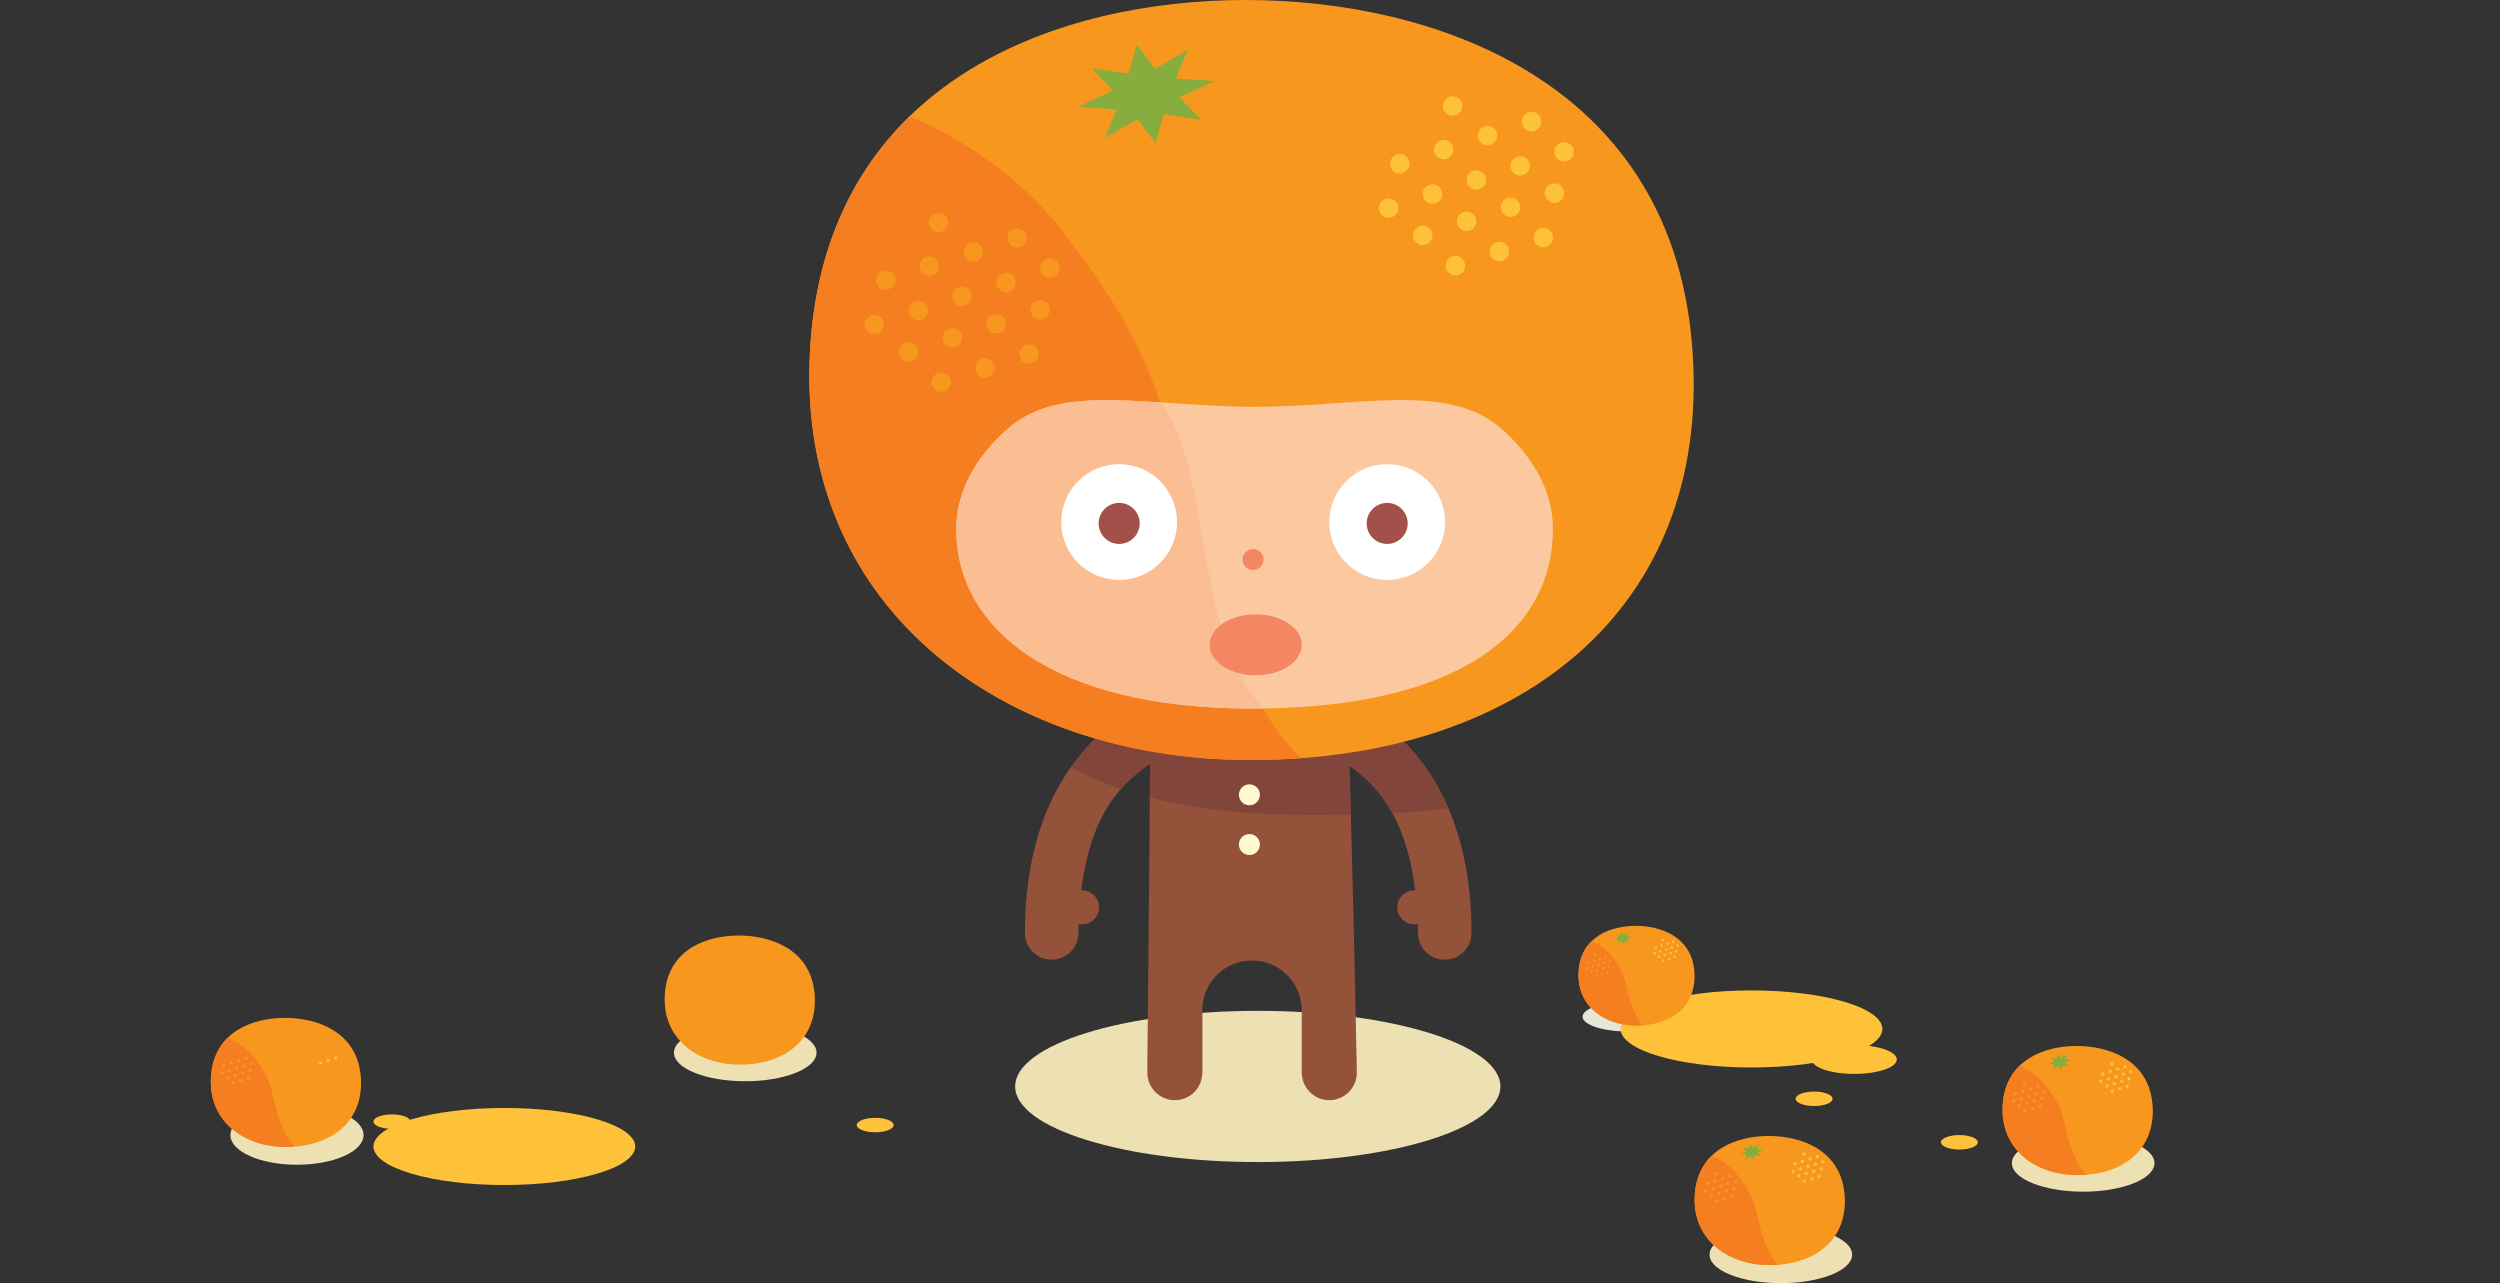 <?xml version="1.0" encoding="utf-8"?>
<!-- Generator: Adobe Illustrator 16.2.1, SVG Export Plug-In . SVG Version: 6.00 Build 0)  -->
<!DOCTYPE svg PUBLIC "-//W3C//DTD SVG 1.1//EN" "http://www.w3.org/Graphics/SVG/1.1/DTD/svg11.dtd">
<svg version="1.1" id="Layer_1" xmlns="http://www.w3.org/2000/svg" xmlns:xlink="http://www.w3.org/1999/xlink" x="0px" y="0px"
	 width="444.407px" height="228.096px" viewBox="0 0 444.407 228.096" style="enable-background:new 0 0 444.407 228.096;"
	 xml:space="preserve">
<rect x="0" y="0" width="444.407" height="228.096" fill="#333333" stroke="none"/>
<ellipse style="fill:#EDE1B3;" cx="223.588" cy="193.131" rx="43.129" ry="13.439"/>
<path style="fill:#95523B;" d="M247.563,129.949c6.641,5.721,14.011,16.445,14.011,35.887c0,2.631-2.137,4.76-4.763,4.76
	c-2.619,0-4.752-2.129-4.752-4.76c0,0-0.021-0.766-0.038-1.539c-0.257,0-0.628,0-0.628,0c-1.66,0-3.008-1.348-3.008-3.01
	c0-1.66,1.348-3.008,3.008-3.008c0,0,0.145,0,0.173,0c-1.753-13.806-7.17-18.879-11.715-22.189
	c0.605,16.763,1.341,54.059,1.341,54.059c0,0.117-0.017,0.225-0.025,0.341c0,0.062,0.021,0.122,0.021,0.187
	c0,2.706-2.191,4.895-4.896,4.895c-2.663,0-4.82-2.14-4.877-4.787h-0.018v-11.51c-0.167-4.744-4.057-8.538-8.842-8.538
	c-4.604,0-8.393,3.517-8.812,8.015v12.033h-0.018c-0.059,2.647-2.214,4.787-4.885,4.787c-2.697,0-4.887-2.188-4.887-4.895
	c0-0.064,0.02-0.123,0.02-0.182c-0.007-0.115-0.027-0.229-0.027-0.346c0,0,0.438-43.393,0.497-54.444
	c-4.646,3.309-10.426,8.226-12.247,22.575c0.027,0,0.174,0,0.174,0c1.654,0,3.003,1.348,3.003,3.008c0,1.662-1.35,3.01-3.003,3.01
	c0,0-0.372,0-0.627,0c-0.022,0.773-0.039,1.539-0.039,1.539c0,2.631-2.133,4.76-4.759,4.76c-2.621,0-4.758-2.129-4.758-4.76
	c0-19.464,7.386-30.192,14.038-35.91c0,0,9.74-8.294,24.517-8.294C220.743,121.632,237.178,121.494,247.563,129.949z"/>
<path style="fill:#82453B;" d="M199.25,140.238c1.721-1.955,3.529-3.35,5.192-4.534c-0.009,1.496-0.022,3.588-0.043,6.083
	c9.261,2.385,19.162,3.082,27.958,3.082c2.614,0,5.202-0.012,7.771-0.053c-0.094-3.24-0.188-6.215-0.278-8.727
	c2.553,1.859,5.382,4.275,7.682,8.484c3.348-0.176,6.657-0.461,9.929-0.912c-2.717-6.312-6.408-10.705-9.898-13.713
	c-10.385-8.455-26.82-8.317-26.82-8.317c-14.777,0-24.517,8.294-24.517,8.294c-1.951,1.677-3.963,3.789-5.836,6.422
	C193.18,137.896,196.155,139.182,199.25,140.238z"/>
<path style="fill:#F8971D;" d="M221.422,0c-33.026,0-73.611,13.977-77.295,60.316c-3.777,47.492,34.152,74.788,78.129,74.788
	c49.273,0,82.826-28.158,78.438-74.788C296.338,14.035,254.448,0,221.422,0z"/>
<path style="fill:#F57E20;" d="M209.397,83.635c-3.994-19.666-10.781-29.756-20.588-42.629
	c-5.894-7.736-15.984-15.738-27.109-20.335c-9.524,9.26-16.182,22.144-17.574,39.646c-3.777,47.492,34.152,74.788,78.128,74.788
	c3.082,0,6.1-0.109,9.053-0.327C219.858,123.857,212.507,98.949,209.397,83.635z"/>
<path style="fill:#FCC8A0;" d="M266.882,76.202c5.79,5.095,9.175,11.244,9.175,17.87c0,17.551-15.695,31.882-53.455,31.882
	c-35.631,0-52.621-14.331-52.621-31.882c0-6.586,3.341-12.697,9.058-17.77c9.533-8.455,25.674-3.981,43.981-3.981
	C241.252,72.321,257.34,67.807,266.882,76.202z"/>
<path style="fill:#FBBD92;" d="M206.35,71.561c-11.654-0.785-20.625-1.188-27.312,4.742c-5.717,5.072-9.058,11.184-9.058,17.77
	c0,17.551,16.99,31.882,52.621,31.882c0.672,0,1.322-0.015,1.98-0.023C211.909,112.289,215.821,84.352,206.35,71.561z"/>
<path style="fill:#F58663;" d="M224.612,99.452c0,1.034-0.836,1.873-1.863,1.873c-1.029,0-1.871-0.839-1.871-1.873
	c0-1.024,0.842-1.858,1.871-1.858C223.776,97.594,224.612,98.428,224.612,99.452z"/>
<path style="fill:#FDF9D1;" d="M223.964,141.281c0,1.035-0.835,1.873-1.862,1.873c-1.029,0-1.872-0.838-1.872-1.873
	c0-1.023,0.843-1.857,1.872-1.857C223.129,139.424,223.964,140.258,223.964,141.281z"/>
<path style="fill:#FDF9D1;" d="M223.964,150.122c0,1.034-0.835,1.873-1.862,1.873c-1.029,0-1.872-0.839-1.872-1.873
	c0-1.024,0.843-1.858,1.872-1.858C223.129,148.264,223.964,149.098,223.964,150.122z"/>
<path style="fill:#FFFFFF;" d="M209.232,92.807c0,5.682-4.605,10.291-10.288,10.291c-5.685,0-10.299-4.609-10.299-10.291
	c0-5.684,4.615-10.296,10.299-10.296C204.626,82.511,209.232,87.123,209.232,92.807z"/>
<path style="fill:#A25049;" d="M202.59,93.044c0,2.015-1.629,3.646-3.646,3.646c-2.014,0-3.647-1.631-3.647-3.646
	c0-2.007,1.633-3.646,3.647-3.646C200.961,89.398,202.59,91.037,202.59,93.044z"/>
<path style="fill:#FFFFFF;" d="M236.298,92.807c0,5.682,4.605,10.291,10.288,10.291c5.685,0,10.299-4.609,10.299-10.291
	c0-5.684-4.614-10.296-10.299-10.296C240.904,82.511,236.298,87.123,236.298,92.807z"/>
<path style="fill:#A25049;" d="M242.94,93.044c0,2.015,1.629,3.646,3.646,3.646c2.014,0,3.646-1.631,3.646-3.646
	c0-2.007-1.633-3.646-3.646-3.646C244.569,89.398,242.94,91.037,242.94,93.044z"/>
<polygon style="fill:#87AD3F;" points="202.088,7.933 205.306,12.211 211.145,8.869 209.038,13.96 215.876,14.396 209.677,17.316 
	213.51,21.277 206.85,20.316 205.432,25.479 202.214,21.199 196.375,24.542 198.483,19.451 191.645,19.016 197.842,16.094 
	194.011,12.135 200.669,13.095 "/>
<circle style="fill:#FEC23A;" cx="246.834" cy="36.998" r="1.725"/>
<circle style="fill:#FEC23A;" cx="254.637" cy="34.497" r="1.725"/>
<circle style="fill:#FEC23A;" cx="262.44" cy="31.996" r="1.725"/>
<circle style="fill:#FEC23A;" cx="270.242" cy="29.495" r="1.725"/>
<circle style="fill:#FEC23A;" cx="278.043" cy="26.993" r="1.725"/>
<circle style="fill:#FEC23A;" cx="252.915" cy="41.841" r="1.724"/>
<circle style="fill:#FEC23A;" cx="260.718" cy="39.341" r="1.724"/>
<circle style="fill:#FEC23A;" cx="268.52" cy="36.839" r="1.725"/>
<circle style="fill:#FEC23A;" cx="258.717" cy="47.227" r="1.725"/>
<circle style="fill:#FEC23A;" cx="266.52" cy="44.727" r="1.725"/>
<circle style="fill:#FEC23A;" cx="258.227" cy="18.854" r="1.725"/>
<circle style="fill:#FEC23A;" cx="274.323" cy="42.226" r="1.725"/>
<circle style="fill:#FEC23A;" cx="276.323" cy="34.338" r="1.725"/>
<circle style="fill:#FEC23A;" cx="248.835" cy="29.111" r="1.725"/>
<circle style="fill:#FEC23A;" cx="256.637" cy="26.61" r="1.725"/>
<circle style="fill:#FEC23A;" cx="264.44" cy="24.108" r="1.725"/>
<circle style="fill:#FEC23A;" cx="272.242" cy="21.608" r="1.725"/>
<circle style="fill:#F8971D;" cx="155.413" cy="57.697" r="1.725"/>
<circle style="fill:#F8971D;" cx="163.215" cy="55.196" r="1.725"/>
<circle style="fill:#F8971D;" cx="171.018" cy="52.696" r="1.725"/>
<circle style="fill:#F8971D;" cx="178.82" cy="50.194" r="1.725"/>
<circle style="fill:#F8971D;" cx="186.622" cy="47.692" r="1.725"/>
<circle style="fill:#F8971D;" cx="161.494" cy="62.54" r="1.725"/>
<circle style="fill:#F8971D;" cx="169.296" cy="60.04" r="1.725"/>
<circle style="fill:#F8971D;" cx="177.098" cy="57.539" r="1.725"/>
<circle style="fill:#F8971D;" cx="167.296" cy="67.926" r="1.725"/>
<circle style="fill:#F8971D;" cx="175.099" cy="65.426" r="1.725"/>
<circle style="fill:#F8971D;" cx="166.805" cy="39.554" r="1.725"/>
<circle style="fill:#F8971D;" cx="182.901" cy="62.925" r="1.725"/>
<circle style="fill:#F8971D;" cx="184.901" cy="55.038" r="1.725"/>
<circle style="fill:#F8971D;" cx="157.413" cy="49.81" r="1.725"/>
<circle style="fill:#F8971D;" cx="165.216" cy="47.309" r="1.725"/>
<circle style="fill:#F8971D;" cx="173.018" cy="44.808" r="1.725"/>
<circle style="fill:#F8971D;" cx="180.821" cy="42.308" r="1.725"/>
<ellipse style="fill:#E8E5DB;" cx="289.428" cy="180.727" rx="8.104" ry="2.639"/>
<ellipse style="fill:#FEC23A;" cx="311.352" cy="182.909" rx="23.264" ry="6.851"/>
<ellipse style="fill:#EDE1B3;" cx="132.476" cy="187.128" rx="12.671" ry="5.076"/>
<path style="fill:#F8971D;" d="M131.324,166.3c-5.61,0-12.506,2.374-13.131,10.247c-0.642,8.068,5.802,12.705,13.272,12.705
	c8.371,0,14.071-4.783,13.326-12.705C144.051,168.684,136.935,166.3,131.324,166.3z"/>
<path style="fill:#F8971D;" d="M290.777,164.581c-4.335,0-9.66,1.834-10.144,7.915c-0.496,6.232,4.481,9.814,10.252,9.814
	c6.467,0,10.87-3.695,10.294-9.814C300.608,166.422,295.111,164.581,290.777,164.581z"/>
<path style="fill:#F57E20;" d="M289.198,175.557c-0.523-2.582-1.414-3.905-2.701-5.595c-0.773-1.015-2.098-2.065-3.558-2.669
	c-1.25,1.215-2.124,2.906-2.307,5.203c-0.495,6.232,4.482,9.814,10.253,9.814c0.405,0,0.801-0.015,1.188-0.043
	C290.571,180.834,289.606,177.566,289.198,175.557z"/>
<polygon style="fill:#87AD3F;" points="288.239,165.621 288.662,166.184 289.428,165.745 289.151,166.412 290.049,166.47 
	289.235,166.854 289.738,167.373 288.865,167.247 288.678,167.924 288.256,167.363 287.49,167.801 287.766,167.133 286.869,167.076 
	287.682,166.692 287.179,166.173 288.053,166.299 "/>
<circle style="fill:#FEC23A;" cx="294.111" cy="169.436" r="0.226"/>
<circle style="fill:#FEC23A;" cx="295.136" cy="169.108" r="0.226"/>
<circle style="fill:#FEC23A;" cx="296.16" cy="168.779" r="0.226"/>
<circle style="fill:#FEC23A;" cx="297.183" cy="168.451" r="0.227"/>
<circle style="fill:#FEC23A;" cx="298.207" cy="168.123" r="0.226"/>
<circle style="fill:#FEC23A;" cx="294.91" cy="170.071" r="0.227"/>
<circle style="fill:#FEC23A;" cx="295.933" cy="169.743" r="0.227"/>
<circle style="fill:#FEC23A;" cx="296.957" cy="169.415" r="0.226"/>
<circle style="fill:#FEC23A;" cx="295.671" cy="170.778" r="0.226"/>
<circle style="fill:#FEC23A;" cx="296.695" cy="170.45" r="0.227"/>
<circle style="fill:#FEC23A;" cx="295.606" cy="167.055" r="0.226"/>
<circle style="fill:#FEC23A;" cx="297.718" cy="170.122" r="0.227"/>
<circle style="fill:#FEC23A;" cx="297.981" cy="169.087" r="0.226"/>
<circle style="fill:#FEC23A;" cx="294.374" cy="168.401" r="0.226"/>
<circle style="fill:#FEC23A;" cx="295.398" cy="168.073" r="0.227"/>
<circle style="fill:#FEC23A;" cx="296.421" cy="167.745" r="0.227"/>
<circle style="fill:#FEC23A;" cx="297.446" cy="167.417" r="0.227"/>
<circle style="fill:#F8971D;" cx="282.114" cy="172.152" r="0.226"/>
<circle style="fill:#F8971D;" cx="283.138" cy="171.824" r="0.226"/>
<circle style="fill:#F8971D;" cx="284.162" cy="171.496" r="0.227"/>
<circle style="fill:#F8971D;" cx="285.186" cy="171.167" r="0.226"/>
<circle style="fill:#F8971D;" cx="286.209" cy="170.839" r="0.227"/>
<circle style="fill:#F8971D;" cx="282.912" cy="172.788" r="0.226"/>
<circle style="fill:#F8971D;" cx="283.936" cy="172.46" r="0.227"/>
<circle style="fill:#F8971D;" cx="284.959" cy="172.132" r="0.227"/>
<circle style="fill:#F8971D;" cx="283.673" cy="173.495" r="0.227"/>
<circle style="fill:#F8971D;" cx="284.697" cy="173.167" r="0.226"/>
<circle style="fill:#F8971D;" cx="283.609" cy="169.771" r="0.227"/>
<circle style="fill:#F8971D;" cx="285.721" cy="172.838" r="0.227"/>
<circle style="fill:#F8971D;" cx="285.984" cy="171.803" r="0.227"/>
<circle style="fill:#F8971D;" cx="282.376" cy="171.117" r="0.227"/>
<circle style="fill:#F8971D;" cx="283.4" cy="170.79" r="0.226"/>
<circle style="fill:#F8971D;" cx="284.424" cy="170.46" r="0.227"/>
<circle style="fill:#F8971D;" cx="285.448" cy="170.133" r="0.226"/>
<ellipse style="fill:#FEC23A;" cx="329.62" cy="188.332" rx="7.564" ry="2.569"/>
<ellipse style="fill:#FEC23A;" cx="322.484" cy="195.325" rx="3.282" ry="1.284"/>
<ellipse style="fill:#F58663;" cx="223.219" cy="114.627" rx="8.195" ry="5.418"/>
<ellipse style="fill:#EDE1B3;" cx="370.308" cy="206.762" rx="12.671" ry="5.076"/>
<ellipse style="fill:#EDE1B3;" cx="316.569" cy="223.032" rx="12.671" ry="5.063"/>
<ellipse style="fill:#EDE1B3;" cx="52.795" cy="201.775" rx="11.833" ry="5.273"/>
<ellipse style="fill:#FEC23A;" cx="89.652" cy="203.804" rx="23.264" ry="6.851"/>
<path style="fill:#F8971D;" d="M50.651,180.936c-5.61,0-12.506,2.375-13.132,10.247c-0.642,8.068,5.803,12.706,13.273,12.706
	c8.371,0,14.07-4.784,13.325-12.706C63.377,183.32,56.261,180.936,50.651,180.936z"/>
<path style="fill:#F57E20;" d="M48.608,195.145c-0.679-3.342-1.832-5.055-3.498-7.242c-1.001-1.314-2.716-2.674-4.605-3.455
	c-1.618,1.573-2.749,3.762-2.985,6.735c-0.642,8.068,5.803,12.706,13.272,12.706c0.524,0,1.037-0.02,1.538-0.057
	C50.385,201.978,49.136,197.746,48.608,195.145z"/>
<circle style="fill:#FEC23A;" cx="56.986" cy="188.959" r="0.293"/>
<circle style="fill:#FEC23A;" cx="58.312" cy="188.535" r="0.293"/>
<circle style="fill:#FEC23A;" cx="59.638" cy="188.109" r="0.293"/>
<circle style="fill:#F8971D;" cx="39.437" cy="190.738" r="0.293"/>
<circle style="fill:#F8971D;" cx="40.762" cy="190.313" r="0.293"/>
<circle style="fill:#F8971D;" cx="42.087" cy="189.888" r="0.293"/>
<circle style="fill:#F8971D;" cx="43.413" cy="189.463" r="0.293"/>
<circle style="fill:#F8971D;" cx="44.738" cy="189.039" r="0.293"/>
<circle style="fill:#F8971D;" cx="40.47" cy="191.561" r="0.293"/>
<circle style="fill:#F8971D;" cx="41.795" cy="191.136" r="0.293"/>
<circle style="fill:#F8971D;" cx="43.121" cy="190.71" r="0.293"/>
<circle style="fill:#F8971D;" cx="41.456" cy="192.475" r="0.293"/>
<circle style="fill:#F8971D;" cx="42.781" cy="192.051" r="0.293"/>
<circle style="fill:#F8971D;" cx="44.106" cy="191.625" r="0.293"/>
<circle style="fill:#F8971D;" cx="44.446" cy="190.286" r="0.293"/>
<circle style="fill:#F8971D;" cx="39.776" cy="189.398" r="0.293"/>
<circle style="fill:#F8971D;" cx="41.102" cy="188.973" r="0.293"/>
<circle style="fill:#F8971D;" cx="42.427" cy="188.548" r="0.293"/>
<circle style="fill:#F8971D;" cx="43.753" cy="188.123" r="0.293"/>
<path style="fill:#F8971D;" d="M369.156,185.934c-5.61,0-12.506,2.374-13.131,10.247c-0.642,8.068,5.802,12.705,13.272,12.705
	c8.371,0,14.071-4.783,13.326-12.705C381.883,188.317,374.767,185.934,369.156,185.934z"/>
<path style="fill:#F57E20;" d="M367.113,200.142c-0.679-3.341-1.831-5.055-3.497-7.242c-1.002-1.313-2.716-2.674-4.605-3.454
	c-1.618,1.573-2.749,3.761-2.985,6.735c-0.643,8.068,5.802,12.705,13.272,12.705c0.524,0,1.036-0.019,1.538-0.056
	C368.89,206.975,367.642,202.743,367.113,200.142z"/>
<polygon style="fill:#87AD3F;" points="365.872,187.281 366.417,188.008 367.411,187.44 367.052,188.305 368.214,188.38 
	367.161,188.876 367.812,189.548 366.681,189.385 366.439,190.263 365.893,189.535 364.901,190.103 365.259,189.237 
	364.097,189.164 365.15,188.667 364.5,187.995 365.63,188.158 "/>
<circle style="fill:#FEC23A;" cx="373.473" cy="192.219" r="0.293"/>
<circle style="fill:#FEC23A;" cx="374.799" cy="191.794" r="0.293"/>
<circle style="fill:#FEC23A;" cx="376.125" cy="191.369" r="0.293"/>
<circle style="fill:#FEC23A;" cx="377.45" cy="190.944" r="0.293"/>
<circle style="fill:#FEC23A;" cx="378.775" cy="190.519" r="0.293"/>
<circle style="fill:#FEC23A;" cx="374.506" cy="193.042" r="0.293"/>
<circle style="fill:#FEC23A;" cx="375.832" cy="192.617" r="0.293"/>
<circle style="fill:#FEC23A;" cx="377.158" cy="192.192" r="0.293"/>
<circle style="fill:#FEC23A;" cx="375.492" cy="193.957" r="0.293"/>
<circle style="fill:#FEC23A;" cx="376.817" cy="193.532" r="0.293"/>
<circle style="fill:#FEC23A;" cx="375.409" cy="189.136" r="0.293"/>
<circle style="fill:#FEC23A;" cx="378.144" cy="193.107" r="0.293"/>
<circle style="fill:#FEC23A;" cx="378.483" cy="191.767" r="0.293"/>
<circle style="fill:#FEC23A;" cx="373.813" cy="190.879" r="0.293"/>
<circle style="fill:#FEC23A;" cx="375.139" cy="190.454" r="0.293"/>
<circle style="fill:#FEC23A;" cx="376.464" cy="190.03" r="0.293"/>
<circle style="fill:#FEC23A;" cx="377.79" cy="189.604" r="0.293"/>
<circle style="fill:#F8971D;" cx="357.942" cy="195.735" r="0.292"/>
<circle style="fill:#F8971D;" cx="359.268" cy="195.311" r="0.293"/>
<circle style="fill:#F8971D;" cx="360.593" cy="194.886" r="0.293"/>
<circle style="fill:#F8971D;" cx="361.918" cy="194.461" r="0.293"/>
<circle style="fill:#F8971D;" cx="363.244" cy="194.036" r="0.293"/>
<circle style="fill:#F8971D;" cx="358.975" cy="196.558" r="0.293"/>
<circle style="fill:#F8971D;" cx="360.301" cy="196.133" r="0.293"/>
<circle style="fill:#F8971D;" cx="361.626" cy="195.708" r="0.293"/>
<circle style="fill:#F8971D;" cx="359.96" cy="197.473" r="0.293"/>
<circle style="fill:#F8971D;" cx="361.287" cy="197.048" r="0.293"/>
<circle style="fill:#F8971D;" cx="359.877" cy="192.653" r="0.293"/>
<circle style="fill:#F8971D;" cx="362.612" cy="196.624" r="0.293"/>
<circle style="fill:#F8971D;" cx="362.952" cy="195.284" r="0.293"/>
<circle style="fill:#F8971D;" cx="358.282" cy="194.396" r="0.293"/>
<circle style="fill:#F8971D;" cx="359.607" cy="193.971" r="0.293"/>
<circle style="fill:#F8971D;" cx="360.933" cy="193.546" r="0.293"/>
<circle style="fill:#F8971D;" cx="362.258" cy="193.121" r="0.293"/>
<path style="fill:#F8971D;" d="M314.418,201.932c-5.611,0-12.506,2.375-13.131,10.247c-0.643,8.068,5.801,12.706,13.272,12.706
	c8.37,0,14.071-4.784,13.325-12.706C327.145,204.316,320.029,201.932,314.418,201.932z"/>
<path style="fill:#F57E20;" d="M312.375,216.141c-0.679-3.341-1.832-5.056-3.498-7.242c-1.001-1.314-2.715-2.674-4.605-3.455
	c-1.617,1.573-2.749,3.762-2.985,6.735c-0.642,8.068,5.802,12.706,13.273,12.706c0.523,0,1.036-0.019,1.538-0.056
	C314.153,222.974,312.904,218.742,312.375,216.141z"/>
<polygon style="fill:#87AD3F;" points="311.133,203.279 311.68,204.007 312.672,203.438 312.314,204.304 313.476,204.378 
	312.422,204.874 313.074,205.546 311.943,205.384 311.702,206.261 311.155,205.533 310.163,206.102 310.521,205.236 309.36,205.162 
	310.413,204.666 309.761,203.993 310.893,204.157 "/>
<circle style="fill:#FEC23A;" cx="318.735" cy="208.217" r="0.293"/>
<circle style="fill:#FEC23A;" cx="320.061" cy="207.792" r="0.293"/>
<circle style="fill:#FEC23A;" cx="321.387" cy="207.368" r="0.293"/>
<circle style="fill:#FEC23A;" cx="322.712" cy="206.942" r="0.293"/>
<circle style="fill:#FEC23A;" cx="324.038" cy="206.518" r="0.293"/>
<circle style="fill:#FEC23A;" cx="319.769" cy="209.041" r="0.293"/>
<circle style="fill:#FEC23A;" cx="321.094" cy="208.615" r="0.293"/>
<circle style="fill:#FEC23A;" cx="322.419" cy="208.19" r="0.293"/>
<circle style="fill:#FEC23A;" cx="320.754" cy="209.956" r="0.293"/>
<circle style="fill:#FEC23A;" cx="322.08" cy="209.53" r="0.293"/>
<circle style="fill:#FEC23A;" cx="320.671" cy="205.135" r="0.293"/>
<circle style="fill:#FEC23A;" cx="323.405" cy="209.106" r="0.293"/>
<circle style="fill:#FEC23A;" cx="323.745" cy="207.765" r="0.293"/>
<circle style="fill:#FEC23A;" cx="319.075" cy="206.877" r="0.293"/>
<circle style="fill:#FEC23A;" cx="320.401" cy="206.453" r="0.293"/>
<circle style="fill:#FEC23A;" cx="321.727" cy="206.028" r="0.293"/>
<circle style="fill:#FEC23A;" cx="323.052" cy="205.603" r="0.293"/>
<circle style="fill:#F8971D;" cx="303.204" cy="211.734" r="0.293"/>
<circle style="fill:#F8971D;" cx="304.53" cy="211.309" r="0.293"/>
<circle style="fill:#F8971D;" cx="305.855" cy="210.884" r="0.293"/>
<circle style="fill:#F8971D;" cx="307.181" cy="210.459" r="0.293"/>
<circle style="fill:#F8971D;" cx="308.506" cy="210.034" r="0.293"/>
<circle style="fill:#F8971D;" cx="304.237" cy="212.557" r="0.293"/>
<circle style="fill:#F8971D;" cx="305.562" cy="212.132" r="0.293"/>
<circle style="fill:#F8971D;" cx="306.888" cy="211.707" r="0.293"/>
<circle style="fill:#F8971D;" cx="305.223" cy="213.472" r="0.293"/>
<circle style="fill:#F8971D;" cx="306.548" cy="213.046" r="0.293"/>
<circle style="fill:#F8971D;" cx="305.139" cy="208.651" r="0.293"/>
<circle style="fill:#F8971D;" cx="307.874" cy="212.622" r="0.293"/>
<circle style="fill:#F8971D;" cx="308.214" cy="211.282" r="0.293"/>
<circle style="fill:#F8971D;" cx="303.544" cy="210.394" r="0.293"/>
<circle style="fill:#F8971D;" cx="304.87" cy="209.969" r="0.293"/>
<circle style="fill:#F8971D;" cx="306.195" cy="209.544" r="0.293"/>
<circle style="fill:#F8971D;" cx="307.521" cy="209.12" r="0.293"/>
<ellipse style="fill:#FEC23A;" cx="348.307" cy="203.057" rx="3.282" ry="1.285"/>
<ellipse style="fill:#FEC23A;" cx="155.578" cy="199.993" rx="3.283" ry="1.285"/>
<ellipse style="fill:#FEC23A;" cx="69.671" cy="199.379" rx="3.283" ry="1.284"/>
</svg>
